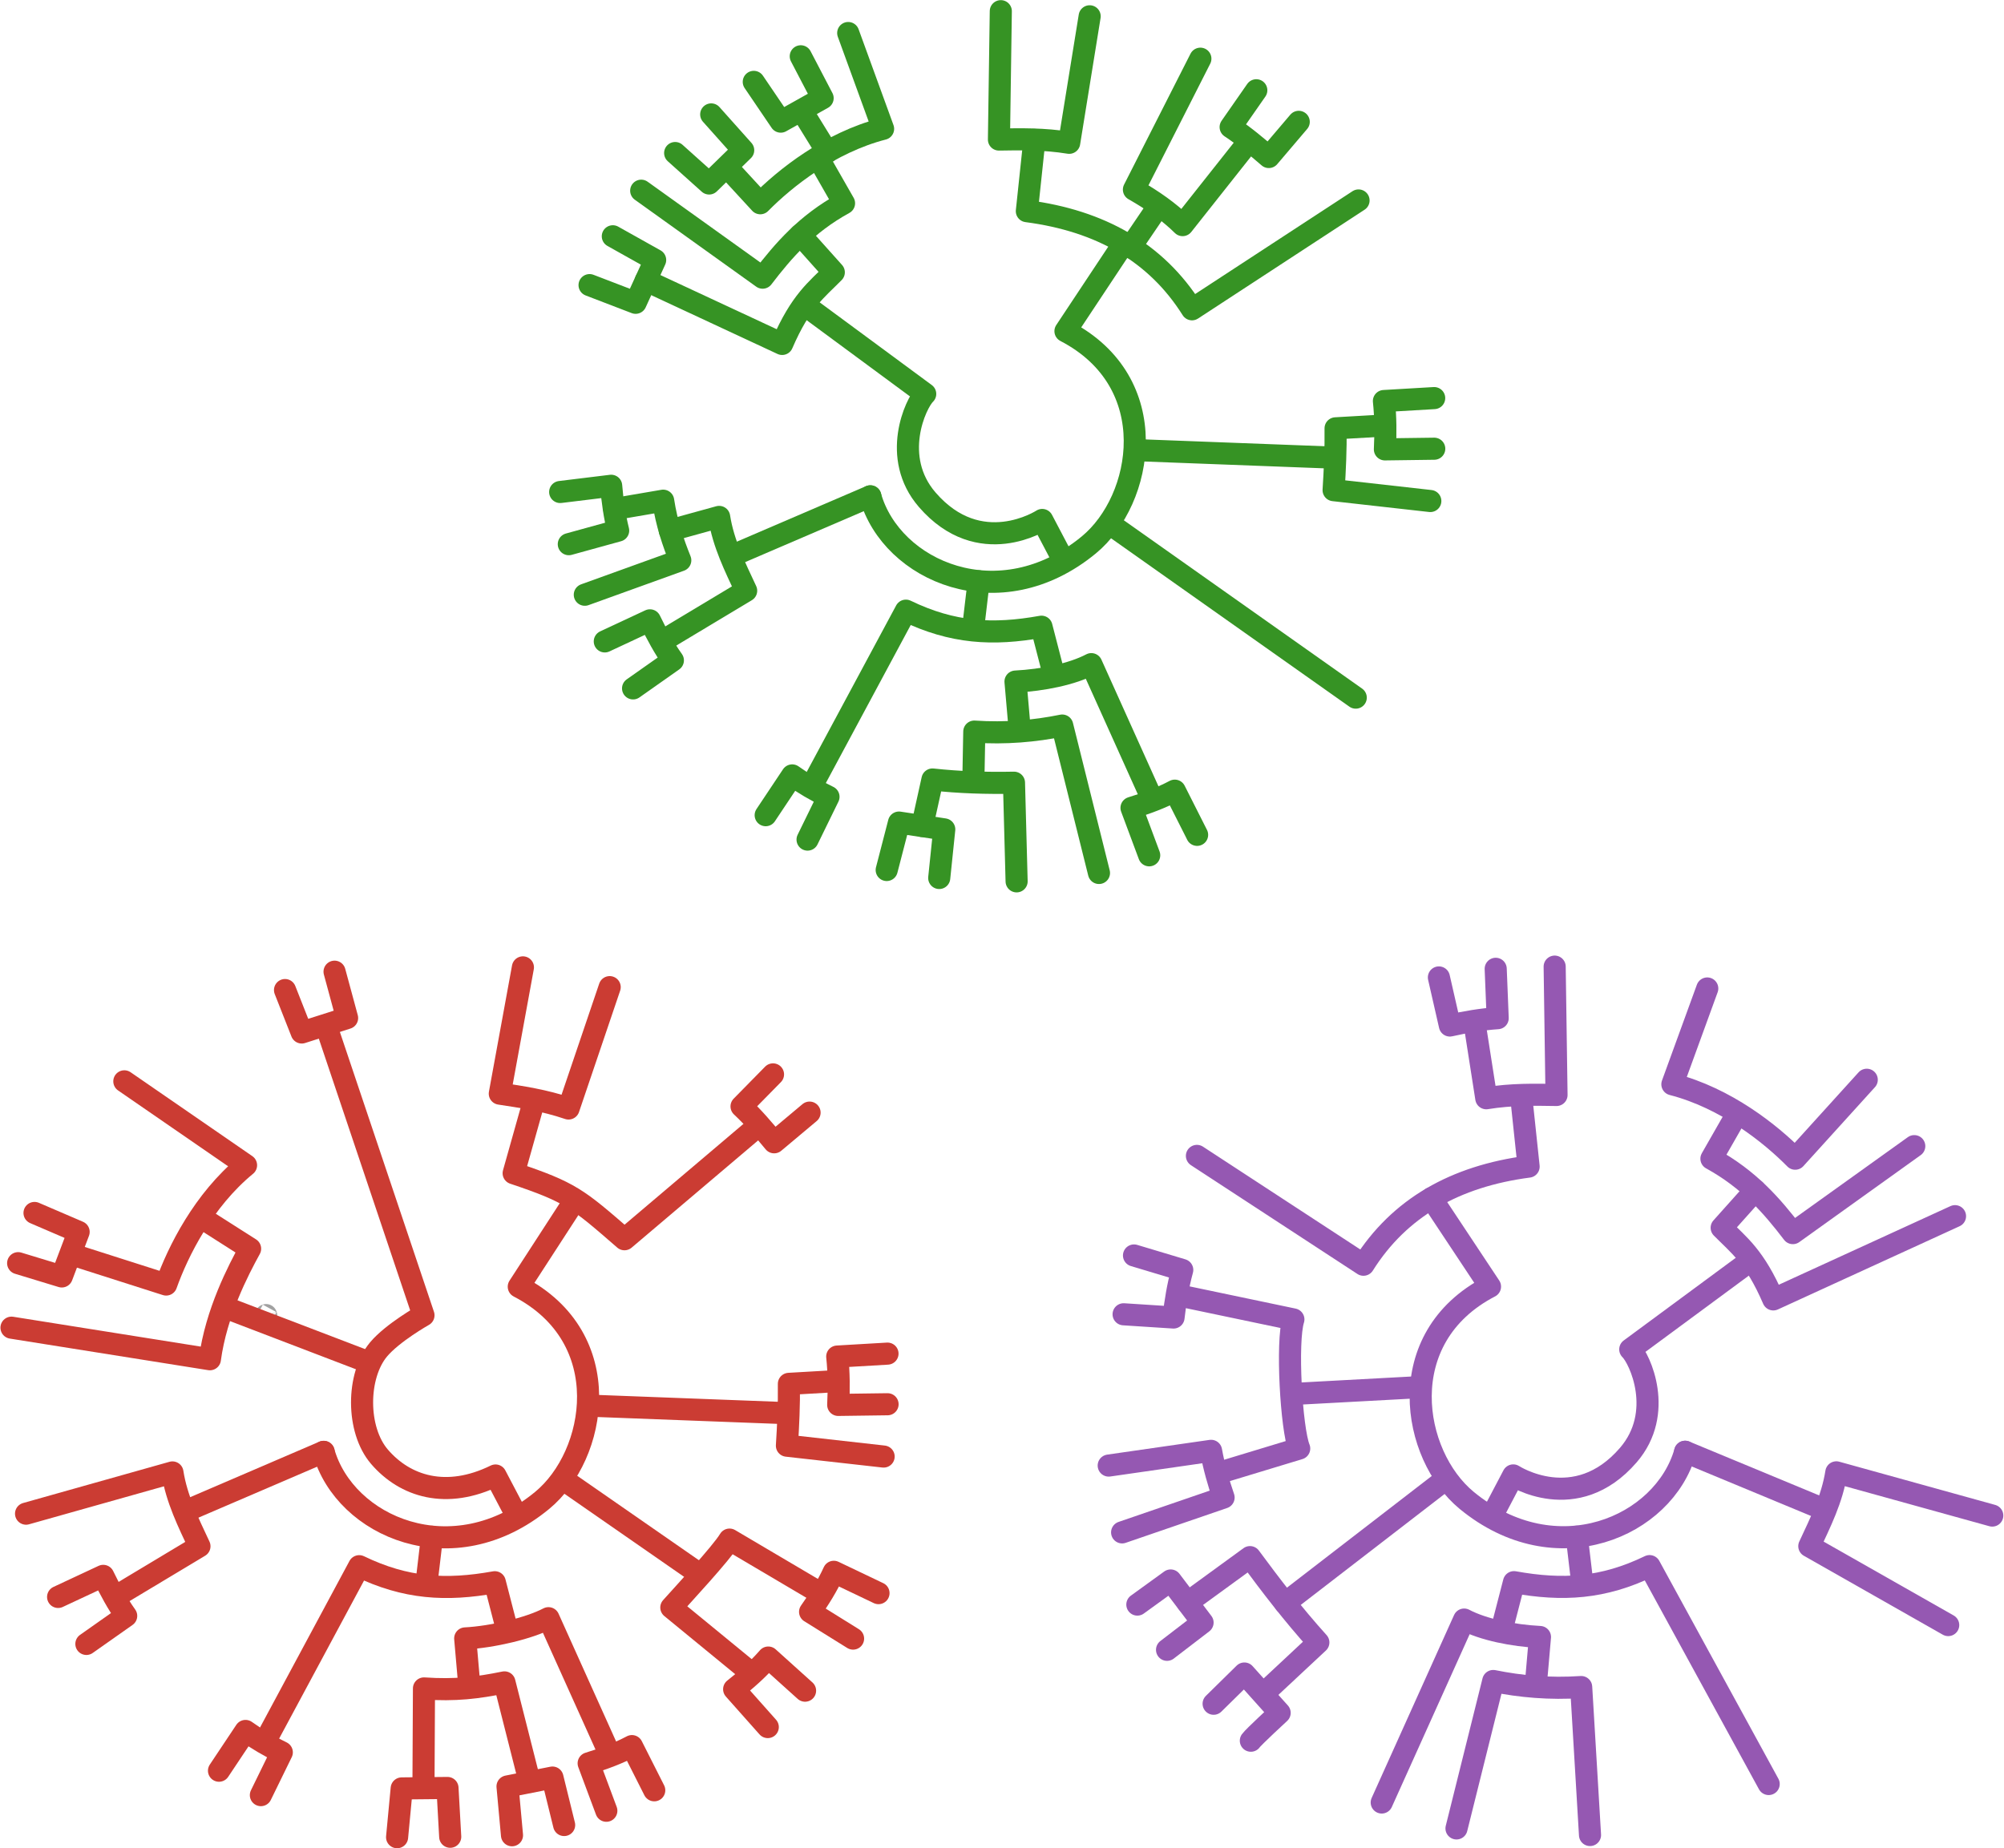 <?xml version="1.0" encoding="UTF-8" standalone="no"?>
<svg
   xmlns:dc="http://purl.org/dc/elements/1.1/"
   xmlns:cc="http://creativecommons.org/ns#"
   xmlns:rdf="http://www.w3.org/1999/02/22-rdf-syntax-ns#"
   xmlns:svg="http://www.w3.org/2000/svg"
   xmlns="http://www.w3.org/2000/svg"
   xmlns:sodipodi="http://sodipodi.sourceforge.net/DTD/sodipodi-0.dtd"
   xmlns:inkscape="http://www.inkscape.org/namespaces/inkscape"
   sodipodi:docname="phylojl.svg"
   inkscape:version="1.0 (4035a4fb49, 2020-05-01)"
   id="svg1134"
   version="1.1"
   viewBox="0 0 226.669 209.088"
   height="209.088mm"
   width="226.669mm">
  <defs
     id="defs1128" />
  <sodipodi:namedview
     inkscape:window-maximized="0"
     inkscape:window-y="38"
     inkscape:window-x="1970"
     inkscape:window-height="1006"
     inkscape:window-width="1418"
     fit-margin-bottom="0"
     fit-margin-right="0"
     fit-margin-left="0"
     fit-margin-top="0"
     showgrid="false"
     inkscape:document-rotation="0"
     inkscape:current-layer="layer1"
     inkscape:document-units="mm"
     inkscape:cy="408.42065"
     inkscape:cx="546.69001"
     inkscape:zoom="0.98994949"
     inkscape:pageshadow="2"
     inkscape:pageopacity="0.0"
     borderopacity="1.0"
     bordercolor="#666666"
     pagecolor="#ffffff"
     id="base" />
  <g
     transform="translate(18.33,-37.206)"
     id="layer1"
     inkscape:groupmode="layer"
     inkscape:label="Layer 1">
    <g
       inkscape:export-ydpi="90.480003"
       inkscape:export-xdpi="90.480003"
       inkscape:export-filename="C:\Users\pdime\Documents\EcoJulia\_assets\minimal-mistakes\phylo.png"
       style="stroke:#369324;stroke-width:1.571;stroke-miterlimit:4;stroke-dasharray:none;stroke-opacity:1"
       id="g2161-8-6-0"
       transform="matrix(1.591,0,0,1.591,-907.666,-214.126)">
      <path
         style="fill:none;stroke:#369324;stroke-width:1.571;stroke-linecap:round;stroke-linejoin:round;stroke-miterlimit:4;stroke-dasharray:none;stroke-opacity:1"
         d="m 634.611,197.874 -1.538,-2.927 c 0,0 -4.434,2.896 -8.179,-1.443 -2.594,-3.006 -0.827,-6.858 -0.139,-7.52 l -8.516,-6.284"
         id="path1959-1-6-84-0"
         sodipodi:nodetypes="ccscc" />
      <path
         style="fill:none;stroke:#369324;stroke-width:1.571;stroke-linecap:round;stroke-linejoin:round;stroke-miterlimit:4;stroke-dasharray:none;stroke-opacity:1"
         d="m 600.893,178.246 3.274,1.257 1.389,-3.043 -3.01,-1.687"
         id="path1961-7-1-12-8" />
      <path
         style="fill:none;stroke:#369324;stroke-width:1.571;stroke-linecap:round;stroke-linejoin:round;stroke-miterlimit:4;stroke-dasharray:none;stroke-opacity:1"
         d="m 604.895,177.915 9.69,4.514 c 1.328,-3.076 2.445,-3.844 3.671,-5.093 l -2.381,-2.662"
         id="path1963-5-7-3-4"
         sodipodi:nodetypes="cccc" />
      <path
         style="fill:none;stroke:#369324;stroke-width:1.571;stroke-linecap:round;stroke-linejoin:round;stroke-miterlimit:4;stroke-dasharray:none;stroke-opacity:1"
         d="m 604.564,171.532 8.632,6.185 c 1.481,-1.936 3.104,-3.817 5.788,-5.292 l -1.72,-3.01"
         id="path1965-6-0-4-9"
         sodipodi:nodetypes="cccc" />
      <path
         style="fill:none;stroke:#369324;stroke-width:1.571;stroke-linecap:round;stroke-linejoin:round;stroke-miterlimit:4;stroke-dasharray:none;stroke-opacity:1"
         d="m 606.978,168.853 2.414,2.166 2.423,-2.365 -2.274,-2.547"
         id="path1967-5-3-2-7"
         sodipodi:nodetypes="cccc" />
      <path
         style="fill:none;stroke:#369324;stroke-width:1.571;stroke-linecap:round;stroke-linejoin:round;stroke-miterlimit:4;stroke-dasharray:none;stroke-opacity:1"
         d="m 610.748,169.944 2.282,2.48 c 1.758,-1.783 4.931,-4.313 8.731,-5.292 l -2.48,-6.813"
         id="path1969-3-7-3-8"
         sodipodi:nodetypes="cccc" />
      <path
         style="fill:none;stroke:#369324;stroke-width:1.571;stroke-linecap:round;stroke-linejoin:round;stroke-miterlimit:4;stroke-dasharray:none;stroke-opacity:1"
         d="m 612.567,163.793 1.918,2.828 2.977,-1.67 -1.554,-2.977"
         id="path1971-9-5-9-4"
         sodipodi:nodetypes="cccc" />
      <path
         style="fill:none;stroke:#369324;stroke-width:1.571;stroke-linecap:round;stroke-linejoin:round;stroke-miterlimit:4;stroke-dasharray:none;stroke-opacity:1"
         d="m 616.04,165.942 1.753,2.844"
         id="path1973-0-1-6-9" />
      <path
         style="fill:none;stroke:#369324;stroke-width:1.571;stroke-linecap:round;stroke-linejoin:round;stroke-miterlimit:4;stroke-dasharray:none;stroke-opacity:1"
         d="m 655.562,172.226 -11.84,7.739 c -2.547,-4.052 -6.525,-6.298 -11.741,-6.978 l 0.537,-5.066"
         id="path1977-1-9-4-4"
         sodipodi:nodetypes="cccc" />
      <path
         style="fill:none;stroke:#369324;stroke-width:1.571;stroke-linecap:round;stroke-linejoin:round;stroke-miterlimit:4;stroke-dasharray:none;stroke-opacity:1"
         d="m 630.129,158.766 -0.132,9.128 c 1.538,-0.024 3.18,-0.063 4.994,0.232 l 1.455,-8.996"
         id="path1979-8-9-63-7"
         sodipodi:nodetypes="cccc" />
      <path
         sodipodi:nodetypes="cccc"
         style="fill:none;stroke:#369324;stroke-width:1.571;stroke-linecap:round;stroke-linejoin:round;stroke-miterlimit:4;stroke-dasharray:none;stroke-opacity:1"
         d="m 644.317,162.145 -4.724,9.308 c 1.369,0.781 2.529,1.604 3.461,2.526 l 4.701,-5.94"
         id="path1983-9-3-5-5" />
      <path
         sodipodi:nodetypes="cccc"
         style="fill:none;stroke:#369324;stroke-width:1.571;stroke-linecap:round;stroke-linejoin:round;stroke-miterlimit:4;stroke-dasharray:none;stroke-opacity:1"
         d="m 648.293,164.39 -1.824,2.619 c 0.989,0.653 1.853,1.389 2.713,2.128 l 2.128,-2.502"
         id="path1985-0-3-5-6" />
      <path
         sodipodi:nodetypes="cc"
         style="fill:none;stroke:#369324;stroke-width:1.571;stroke-linecap:round;stroke-linejoin:round;stroke-miterlimit:4;stroke-dasharray:none;stroke-opacity:1"
         d="m 641.205,172.817 -1.869,2.751"
         id="path1987-7-8-5-0" />
      <path
         sodipodi:nodetypes="cc"
         style="fill:none;stroke:#369324;stroke-width:1.571;stroke-linecap:round;stroke-linejoin:round;stroke-miterlimit:4;stroke-dasharray:none;stroke-opacity:1"
         d="m 639.886,189.986 13.924,0.529"
         id="path1989-7-5-4-1" />
      <path
         style="fill:none;stroke:#369324;stroke-width:1.571;stroke-linecap:round;stroke-linejoin:round;stroke-miterlimit:4;stroke-dasharray:none;stroke-opacity:1"
         d="m 660.664,193.599 -6.875,-0.772 c 0.09,-1.44 0.16,-2.891 0.14,-4.397 l 3.251,-0.187"
         id="path1991-8-8-8-2"
         sodipodi:nodetypes="cccc" />
      <path
         sodipodi:nodetypes="cccc"
         style="fill:none;stroke:#369324;stroke-width:1.571;stroke-linecap:round;stroke-linejoin:round;stroke-miterlimit:4;stroke-dasharray:none;stroke-opacity:1"
         d="m 660.939,186.28 -3.573,0.209 c 0.122,1.158 0.124,2.301 0.07,3.438 l 3.508,-0.047"
         id="path1993-6-8-1-1" />
      <path
         style="fill:none;stroke:#369324;stroke-width:1.571;stroke-linecap:round;stroke-linejoin:round;stroke-miterlimit:4;stroke-dasharray:none;stroke-opacity:1"
         d="m 638,195.311 17.363,12.27"
         id="path1995-3-1-70-0" />
      <path
         sodipodi:nodetypes="cc"
         style="fill:none;stroke:#369324;stroke-width:1.571;stroke-linecap:round;stroke-linejoin:round;stroke-miterlimit:4;stroke-dasharray:none;stroke-opacity:1"
         d="m 628.555,199.305 -0.396,3.353"
         id="path1997-6-3-9-1" />
      <path
         style="fill:none;stroke:#369324;stroke-width:1.571;stroke-linecap:round;stroke-linejoin:round;stroke-miterlimit:4;stroke-dasharray:none;stroke-opacity:1"
         d="m 616.668,213.898 6.714,-12.502 c 3.311,1.601 6.171,1.764 9.639,1.141 l 0.891,3.447"
         id="path1999-4-9-4-8"
         sodipodi:nodetypes="cccc" />
      <path
         style="fill:none;stroke:#369324;stroke-width:1.571;stroke-linecap:round;stroke-linejoin:round;stroke-miterlimit:4;stroke-dasharray:none;stroke-opacity:1"
         d="m 640.679,218.793 -1.257,-3.373 c 1.044,-0.318 2.088,-0.701 3.076,-1.224 l 1.587,3.142"
         id="path2001-4-5-3-1"
         sodipodi:nodetypes="cccc" />
      <path
         style="fill:none;stroke:#369324;stroke-width:1.571;stroke-linecap:round;stroke-linejoin:round;stroke-miterlimit:4;stroke-dasharray:none;stroke-opacity:1"
         d="m 622.017,219.838 0.873,-3.373 3.219,0.484 -0.358,3.457"
         id="path2003-5-9-9-5"
         sodipodi:nodetypes="cccc" />
      <path
         style="fill:none;stroke:#369324;stroke-width:1.571;stroke-linecap:round;stroke-linejoin:round;stroke-miterlimit:4;stroke-dasharray:none;stroke-opacity:1"
         d="m 624.54,216.709 0.731,-3.307 c 1.915,0.208 3.849,0.269 5.795,0.228 l 0.187,7.015"
         id="path2005-3-8-76-6"
         sodipodi:nodetypes="cccc" />
      <path
         style="fill:none;stroke:#369324;stroke-width:1.571;stroke-linecap:round;stroke-linejoin:round;stroke-miterlimit:4;stroke-dasharray:none;stroke-opacity:1"
         d="m 637.108,220.05 -2.613,-10.484 c -1.94,0.395 -4.026,0.582 -6.251,0.43 l -0.066,3.511"
         id="path2007-7-9-7-3"
         sodipodi:nodetypes="cccc" />
      <path
         style="fill:none;stroke:#369324;stroke-width:1.571;stroke-linecap:round;stroke-linejoin:round;stroke-miterlimit:4;stroke-dasharray:none;stroke-opacity:1"
         d="m 640.903,214.834 -4.338,-9.635 c -1.372,0.72 -3.466,1.14 -5.391,1.239 l 0.304,3.485"
         id="path2009-7-1-8-6"
         sodipodi:nodetypes="cccc" />
      <path
         style="fill:none;stroke:#369324;stroke-width:1.571;stroke-linecap:round;stroke-linejoin:round;stroke-miterlimit:4;stroke-dasharray:none;stroke-opacity:1"
         d="m 613.414,215.94 1.885,-2.828 c 0.813,0.581 1.673,1.088 2.58,1.521 l -1.488,3.043"
         id="path2011-0-6-6-0"
         sodipodi:nodetypes="cccc" />
      <path
         style="fill:none;stroke:#369324;stroke-width:1.571;stroke-linecap:round;stroke-linejoin:round;stroke-miterlimit:4;stroke-dasharray:none;stroke-opacity:1"
         d="m 620.854,193.266 -9.824,4.221"
         id="path2013-6-6-69-3"
         sodipodi:nodetypes="cc" />
      <path
         style="fill:none;stroke:#369324;stroke-width:1.571;stroke-linecap:round;stroke-linejoin:round;stroke-miterlimit:4;stroke-dasharray:none;stroke-opacity:1"
         d="m 601.976,203.583 3.209,-1.499 c 0.485,0.999 1.003,1.967 1.631,2.847 l -2.83,1.993"
         id="path2015-1-5-3-8"
         sodipodi:nodetypes="cccc" />
      <path
         style="fill:none;stroke:#369324;stroke-width:1.571;stroke-linecap:round;stroke-linejoin:round;stroke-miterlimit:4;stroke-dasharray:none;stroke-opacity:1"
         d="m 598.804,192.958 3.625,-0.443 c 0.091,1.112 0.244,2.17 0.497,3.186 l -3.509,0.968"
         id="path2017-3-3-8-4"
         sodipodi:nodetypes="cccc" />
      <path
         style="fill:none;stroke:#369324;stroke-width:1.571;stroke-linecap:round;stroke-linejoin:round;stroke-miterlimit:4;stroke-dasharray:none;stroke-opacity:1"
         d="m 602.653,194.17 3.472,-0.594 c 0.252,1.642 0.711,2.976 1.217,4.239 l -6.787,2.449"
         id="path2019-7-9-5-7"
         sodipodi:nodetypes="cccc" />
      <path
         style="fill:none;stroke:#369324;stroke-width:1.571;stroke-linecap:round;stroke-linejoin:round;stroke-miterlimit:4;stroke-dasharray:none;stroke-opacity:1"
         d="m 606.596,195.697 3.509,-0.968 c 0.296,1.895 1.134,3.561 1.921,5.249 l -5.993,3.599"
         id="path2021-2-2-6-7"
         sodipodi:nodetypes="cccc" />
      <path
         sodipodi:nodetypes="cscc"
         id="path2128-8-0-8"
         d="m 620.853,193.266 c 1.509,5.323 9.174,8.697 15.536,3.452 3.89,-3.208 5.37,-11.546 -1.663,-15.198 l 4.167,-6.284"
         style="fill:none;stroke:#369324;stroke-width:1.571;stroke-linecap:round;stroke-linejoin:round;stroke-miterlimit:4;stroke-dasharray:none;stroke-opacity:1" />
    </g>
    <g
       inkscape:export-ydpi="90.480003"
       inkscape:export-xdpi="90.480003"
       inkscape:export-filename="C:\Users\pdime\Documents\EcoJulia\_assets\minimal-mistakes\phylo.png"
       style="stroke:#cb3c33;stroke-width:1.571;stroke-miterlimit:4;stroke-dasharray:none;stroke-opacity:1"
       transform="matrix(1.591,0,0,1.591,-969.501,-106.019)"
       id="g2161-8-2-6-6">
      <g
         style="stroke-width:1.571;stroke-miterlimit:4;stroke-dasharray:none"
         id="g2373-3"
         transform="rotate(-15.686,611.439,187.974)">
        <path
           style="fill:none;stroke:#cb3c33;stroke-width:1.571;stroke-linecap:round;stroke-linejoin:round;stroke-miterlimit:4;stroke-dasharray:none;stroke-opacity:1"
           d="m 600.095,181.112 12.972,5.975 c 1.328,-3.076 3.652,-5.546 4.878,-6.795 l -2.381,-2.662"
           id="path1963-5-7-4-0-9"
           sodipodi:nodetypes="cccc" />
        <path
           style="fill:none;stroke:#cb3c33;stroke-width:1.571;stroke-linecap:round;stroke-linejoin:round;stroke-miterlimit:4;stroke-dasharray:none;stroke-opacity:1"
           d="m 601.79,176.824 2.732,1.748 2.009,-2.725 -2.655,-2.146"
           id="path1967-5-3-0-1-3"
           sodipodi:nodetypes="cccc" />
        <path
           style="fill:none;stroke:#cb3c33;stroke-width:1.571;stroke-linecap:round;stroke-linejoin:round;stroke-miterlimit:4;stroke-dasharray:none;stroke-opacity:1"
           d="m 605.687,177.292 5.823,3.839 c 1.447,-2.043 4.169,-5.053 7.762,-6.632 l -6.718,-8.083"
           id="path1969-3-7-1-3-1"
           sodipodi:nodetypes="cccc" />
        <circle
           r="0.006"
           cy="185.149"
           cx="617.76"
           style="fill:#000000;stroke:#a1a1a1;stroke-width:1.571;stroke-miterlimit:4;stroke-dasharray:none"
           id="path2363-0" />
      </g>
      <path
         sodipodi:nodetypes="cccc"
         id="path1977-1-9-6-2-2"
         d="m 651.457,170.33 -9.217,7.816 c -3.347,-2.91 -3.831,-3.336 -7.878,-4.695 l 1.333,-4.738"
         style="fill:none;stroke:#cb3c33;stroke-width:1.571;stroke-linecap:round;stroke-linejoin:round;stroke-miterlimit:4;stroke-dasharray:none;stroke-opacity:1" />
      <path
         sodipodi:nodetypes="cccc"
         id="path1979-8-9-6-4-0"
         d="m 635.02,158.813 -1.643,8.98 c 1.52,0.231 3.147,0.465 4.887,1.056 l 2.925,-8.63"
         style="fill:none;stroke:#cb3c33;stroke-width:1.571;stroke-linecap:round;stroke-linejoin:round;stroke-miterlimit:4;stroke-dasharray:none;stroke-opacity:1" />
      <path
         id="path1985-0-3-3-2-1"
         d="m 652.8,166.423 -2.237,2.277 c 0.866,0.809 1.594,1.68 2.319,2.552 l 2.517,-2.111"
         style="fill:none;stroke:#cb3c33;stroke-width:1.571;stroke-linecap:round;stroke-linejoin:round;stroke-miterlimit:4;stroke-dasharray:none;stroke-opacity:1"
         sodipodi:nodetypes="cccc" />
      <path
         id="path1989-7-5-8-0-2"
         d="m 639.886,189.986 13.924,0.529"
         style="fill:none;stroke:#cb3c33;stroke-width:1.571;stroke-linecap:round;stroke-linejoin:round;stroke-miterlimit:4;stroke-dasharray:none;stroke-opacity:1"
         sodipodi:nodetypes="cc" />
      <path
         sodipodi:nodetypes="cccc"
         id="path1991-8-8-5-0-9"
         d="m 660.664,193.599 -6.875,-0.772 c 0.09,-1.44 0.16,-2.891 0.14,-4.397 l 3.251,-0.187"
         style="fill:none;stroke:#cb3c33;stroke-width:1.571;stroke-linecap:round;stroke-linejoin:round;stroke-miterlimit:4;stroke-dasharray:none;stroke-opacity:1" />
      <path
         id="path1993-6-8-0-1-5"
         d="m 660.939,186.28 -3.573,0.209 c 0.122,1.158 0.124,2.301 0.07,3.438 l 3.508,-0.047"
         style="fill:none;stroke:#cb3c33;stroke-width:1.571;stroke-linecap:round;stroke-linejoin:round;stroke-miterlimit:4;stroke-dasharray:none;stroke-opacity:1"
         sodipodi:nodetypes="cccc" />
      <path
         id="path1995-3-1-5-5-7"
         d="m 638,195.311 9.624,6.681"
         style="fill:none;stroke:#cb3c33;stroke-width:1.571;stroke-linecap:round;stroke-linejoin:round;stroke-miterlimit:4;stroke-dasharray:none;stroke-opacity:1"
         sodipodi:nodetypes="cc" />
      <path
         id="path1997-6-3-5-6-1"
         d="m 628.555,199.305 -0.396,3.353"
         style="fill:none;stroke:#cb3c33;stroke-width:1.571;stroke-linecap:round;stroke-linejoin:round;stroke-miterlimit:4;stroke-dasharray:none;stroke-opacity:1"
         sodipodi:nodetypes="cc" />
      <path
         sodipodi:nodetypes="cccc"
         id="path1999-4-9-8-0-3"
         d="m 616.668,213.898 6.714,-12.502 c 3.311,1.601 6.171,1.764 9.639,1.141 l 0.891,3.447"
         style="fill:none;stroke:#cb3c33;stroke-width:1.571;stroke-linecap:round;stroke-linejoin:round;stroke-miterlimit:4;stroke-dasharray:none;stroke-opacity:1" />
      <path
         sodipodi:nodetypes="cccc"
         id="path2001-4-5-0-8-5"
         d="m 640.951,218.787 -1.257,-3.373 c 1.044,-0.318 2.088,-0.701 3.076,-1.224 l 1.587,3.142"
         style="fill:none;stroke:#cb3c33;stroke-width:1.571;stroke-linecap:round;stroke-linejoin:round;stroke-miterlimit:4;stroke-dasharray:none;stroke-opacity:1" />
      <path
         sodipodi:nodetypes="cccc"
         id="path2003-5-9-1-6-6"
         d="m 626.075,220.668 0.328,-3.469 3.255,-0.032 0.194,3.47"
         style="fill:none;stroke:#cb3c33;stroke-width:1.571;stroke-linecap:round;stroke-linejoin:round;stroke-miterlimit:4;stroke-dasharray:none;stroke-opacity:1" />
      <path
         sodipodi:nodetypes="cccc"
         id="path2007-7-9-3-9-4"
         d="m 635.494,216.704 -1.786,-7.045 c -1.94,0.395 -3.497,0.582 -5.722,0.43 l -0.033,6.521"
         style="fill:none;stroke:#cb3c33;stroke-width:1.571;stroke-linecap:round;stroke-linejoin:round;stroke-miterlimit:4;stroke-dasharray:none;stroke-opacity:1" />
      <path
         sodipodi:nodetypes="cccc"
         id="path2009-7-1-2-4-1"
         d="m 641.175,214.729 -4.338,-9.635 c -1.372,0.72 -3.995,1.339 -5.92,1.438 l 0.304,3.485"
         style="fill:none;stroke:#cb3c33;stroke-width:1.571;stroke-linecap:round;stroke-linejoin:round;stroke-miterlimit:4;stroke-dasharray:none;stroke-opacity:1" />
      <path
         sodipodi:nodetypes="cccc"
         id="path2011-0-6-4-0-3"
         d="m 613.414,215.94 1.885,-2.828 c 0.813,0.581 1.673,1.088 2.58,1.521 l -1.488,3.043"
         style="fill:none;stroke:#cb3c33;stroke-width:1.571;stroke-linecap:round;stroke-linejoin:round;stroke-miterlimit:4;stroke-dasharray:none;stroke-opacity:1" />
      <path
         sodipodi:nodetypes="cc"
         id="path2013-6-6-9-8-4"
         d="m 620.854,193.266 -9.824,4.221"
         style="fill:none;stroke:#cb3c33;stroke-width:1.571;stroke-linecap:round;stroke-linejoin:round;stroke-miterlimit:4;stroke-dasharray:none;stroke-opacity:1" />
      <path
         sodipodi:nodetypes="cccc"
         id="path2015-1-5-6-4-6"
         d="m 601.976,203.583 3.209,-1.499 c 0.485,0.999 1.003,1.967 1.631,2.847 l -2.83,1.993"
         style="fill:none;stroke:#cb3c33;stroke-width:1.571;stroke-linecap:round;stroke-linejoin:round;stroke-miterlimit:4;stroke-dasharray:none;stroke-opacity:1" />
      <path
         sodipodi:nodetypes="cccc"
         id="path2021-2-2-4-7-0"
         d="m 599.697,197.661 10.407,-2.932 c 0.296,1.895 1.134,3.561 1.921,5.249 l -5.993,3.599"
         style="fill:none;stroke:#cb3c33;stroke-width:1.571;stroke-linecap:round;stroke-linejoin:round;stroke-miterlimit:4;stroke-dasharray:none;stroke-opacity:1" />
      <path
         style="fill:none;stroke:#cb3c33;stroke-width:1.571;stroke-linecap:round;stroke-linejoin:round;stroke-miterlimit:4;stroke-dasharray:none;stroke-opacity:1"
         d="m 620.853,193.266 c 1.509,5.323 9.174,8.697 15.536,3.452 3.89,-3.208 5.37,-11.546 -1.663,-15.198 l 3.903,-6.019"
         id="path2128-8-7-9-0"
         sodipodi:nodetypes="cscc" />
      <path
         style="fill:none;stroke:#cb3c33;stroke-width:1.571;stroke-linecap:round;stroke-linejoin:round;stroke-miterlimit:4;stroke-dasharray:none;stroke-opacity:1"
         d="m 634.244,220.529 -0.318,-3.47 3.194,-0.632 0.831,3.375"
         id="path2003-5-9-1-6-3-2"
         sodipodi:nodetypes="cccc" />
      <path
         style="fill:none;stroke:#cb3c33;stroke-width:1.571;stroke-linecap:round;stroke-linejoin:round;stroke-miterlimit:4;stroke-dasharray:none;stroke-opacity:1"
         d="m 634.611,197.874 -1.538,-2.927 c -3.503,1.718 -6.435,0.78 -8.25,-1.333 -1.657,-1.929 -1.62,-5.772 -0.068,-7.63 0.996,-1.192 3.196,-2.43 3.196,-2.43 l -6.884,-20.481"
         id="path2361-4"
         sodipodi:nodetypes="ccascc" />
      <path
         style="fill:none;stroke:#cb3c33;stroke-width:1.571;stroke-linecap:round;stroke-linejoin:round;stroke-miterlimit:4;stroke-dasharray:none;stroke-opacity:1"
         d="m 614.172,183.118 9.856,3.77"
         id="path2384-1" />
      <path
         style="fill:none;stroke:#cb3c33;stroke-width:1.571;stroke-linecap:round;stroke-linejoin:round;stroke-miterlimit:4;stroke-dasharray:none;stroke-opacity:1"
         d="m 652.428,212.836 -2.391,-2.691 c 0.858,-0.674 1.693,-1.408 2.426,-2.253 l 2.616,2.356"
         id="path2001-4-5-0-8-7-3"
         sodipodi:nodetypes="cccc" />
      <path
         sodipodi:nodetypes="cccc"
         id="path2001-4-5-0-8-7-6-8"
         d="m 658.492,206.545 -3.056,-1.902 c 0.632,-0.889 1.224,-1.831 1.687,-2.848 l 3.177,1.517"
         style="fill:none;stroke:#cb3c33;stroke-width:1.571;stroke-linecap:round;stroke-linejoin:round;stroke-miterlimit:4;stroke-dasharray:none;stroke-opacity:1" />
      <path
         sodipodi:nodetypes="cccc"
         id="path2001-4-5-0-8-7-5-6"
         d="m 651.146,208.907 -5.575,-4.573 c 0.725,-0.815 3.567,-3.869 4.138,-4.829 l 6.167,3.641"
         style="fill:none;stroke:#cb3c33;stroke-width:1.571;stroke-linecap:round;stroke-linejoin:round;stroke-miterlimit:4;stroke-dasharray:none;stroke-opacity:1" />
      <path
         sodipodi:nodetypes="cccc"
         id="path1967-5-3-0-1-8-0"
         d="m 618.108,160.426 1.188,3.018 3.225,-1.029 -0.892,-3.295"
         style="fill:none;stroke:#cb3c33;stroke-width:1.571;stroke-linecap:round;stroke-linejoin:round;stroke-miterlimit:4;stroke-dasharray:none;stroke-opacity:1" />
    </g>
    <g
       style="stroke-width:1.571;stroke-miterlimit:4;stroke-dasharray:none"
       id="g2335-5"
       transform="matrix(-1.591,0,0,1.591,1696.143,96.491)">
      <path
         inkscape:export-ydpi="90.480003"
         inkscape:export-xdpi="90.480003"
         inkscape:export-filename="C:\Users\pdime\Documents\EcoJulia\_assets\minimal-mistakes\phylo.png"
         style="fill:none;stroke:#9558b2;stroke-width:1.571;stroke-linecap:round;stroke-linejoin:round;stroke-miterlimit:4;stroke-dasharray:none;stroke-opacity:1"
         d="m 634.611,197.874 -1.538,-2.927 c 0,0 -4.434,2.896 -8.179,-1.443 -2.594,-3.006 -0.827,-6.858 -0.139,-7.52 l -8.516,-6.284"
         id="path1959-1-6-8-4-7"
         sodipodi:nodetypes="ccscc"
         transform="translate(336.953,-127.291)" />
      <path
         inkscape:export-ydpi="90.480003"
         inkscape:export-xdpi="90.480003"
         inkscape:export-filename="C:\Users\pdime\Documents\EcoJulia\_assets\minimal-mistakes\phylo.png"
         style="fill:none;stroke:#9558b2;stroke-width:1.571;stroke-linecap:round;stroke-linejoin:round;stroke-miterlimit:4;stroke-dasharray:none;stroke-opacity:1"
         d="m 601.667,176.512 12.918,5.918 c 1.328,-3.076 2.445,-3.844 3.671,-5.093 l -2.381,-2.662"
         id="path1963-5-7-6-0-7"
         sodipodi:nodetypes="cccc"
         transform="translate(336.953,-127.291)" />
      <path
         inkscape:export-ydpi="90.480003"
         inkscape:export-xdpi="90.480003"
         inkscape:export-filename="C:\Users\pdime\Documents\EcoJulia\_assets\minimal-mistakes\phylo.png"
         style="fill:none;stroke:#9558b2;stroke-width:1.571;stroke-linecap:round;stroke-linejoin:round;stroke-miterlimit:4;stroke-dasharray:none;stroke-opacity:1"
         d="m 604.564,171.532 8.632,6.185 c 1.481,-1.936 3.104,-3.817 5.788,-5.292 l -1.72,-3.01"
         id="path1965-6-0-1-2-7"
         sodipodi:nodetypes="cccc"
         transform="translate(336.953,-127.291)" />
      <path
         inkscape:export-ydpi="90.480003"
         inkscape:export-xdpi="90.480003"
         inkscape:export-filename="C:\Users\pdime\Documents\EcoJulia\_assets\minimal-mistakes\phylo.png"
         style="fill:none;stroke:#9558b2;stroke-width:1.571;stroke-linecap:round;stroke-linejoin:round;stroke-miterlimit:4;stroke-dasharray:none;stroke-opacity:1"
         d="m 607.942,166.811 5.088,5.614 c 1.758,-1.783 4.931,-4.313 8.731,-5.292 l -2.48,-6.813"
         id="path1969-3-7-9-5-6"
         sodipodi:nodetypes="cccc"
         transform="translate(336.953,-127.291)" />
      <path
         inkscape:export-ydpi="90.480003"
         inkscape:export-xdpi="90.480003"
         inkscape:export-filename="C:\Users\pdime\Documents\EcoJulia\_assets\minimal-mistakes\phylo.png"
         style="fill:none;stroke:#9558b2;stroke-width:1.571;stroke-linecap:round;stroke-linejoin:round;stroke-miterlimit:4;stroke-dasharray:none;stroke-opacity:1"
         d="m 655.562,172.226 -11.84,7.739 c -2.547,-4.052 -6.525,-6.298 -11.741,-6.978 l 0.537,-5.066"
         id="path1977-1-9-0-8-2"
         sodipodi:nodetypes="cccc"
         transform="translate(336.953,-127.291)" />
      <path
         inkscape:export-ydpi="90.480003"
         inkscape:export-xdpi="90.480003"
         inkscape:export-filename="C:\Users\pdime\Documents\EcoJulia\_assets\minimal-mistakes\phylo.png"
         style="fill:none;stroke:#9558b2;stroke-width:1.571;stroke-linecap:round;stroke-linejoin:round;stroke-miterlimit:4;stroke-dasharray:none;stroke-opacity:1"
         d="m 630.129,158.766 -0.132,9.128 c 1.538,-0.024 3.18,-0.063 4.994,0.232 l 0.847,-5.418"
         id="path1979-8-9-8-8-3"
         sodipodi:nodetypes="cccc"
         transform="translate(336.953,-127.291)" />
      <path
         inkscape:export-ydpi="90.480003"
         inkscape:export-xdpi="90.480003"
         inkscape:export-filename="C:\Users\pdime\Documents\EcoJulia\_assets\minimal-mistakes\phylo.png"
         sodipodi:nodetypes="cc"
         style="fill:none;stroke:#9558b2;stroke-width:1.571;stroke-linecap:round;stroke-linejoin:round;stroke-miterlimit:4;stroke-dasharray:none;stroke-opacity:1"
         d="m 639.886,188.677 8.715,0.471"
         id="path1989-7-5-5-2-8"
         transform="translate(336.953,-127.291)" />
      <path
         inkscape:export-ydpi="90.480003"
         inkscape:export-xdpi="90.480003"
         inkscape:export-filename="C:\Users\pdime\Documents\EcoJulia\_assets\minimal-mistakes\phylo.png"
         style="fill:none;stroke:#9558b2;stroke-width:1.571;stroke-linecap:round;stroke-linejoin:round;stroke-miterlimit:4;stroke-dasharray:none;stroke-opacity:1"
         d="m 653.953,194.753 -5.663,-1.718 c 0.563,-1.392 0.916,-7.628 0.414,-9.181 l 7.597,-1.593"
         id="path1991-8-8-0-6-6"
         sodipodi:nodetypes="cccc"
         transform="translate(336.953,-127.291)" />
      <path
         inkscape:export-ydpi="90.480003"
         inkscape:export-xdpi="90.480003"
         inkscape:export-filename="C:\Users\pdime\Documents\EcoJulia\_assets\minimal-mistakes\phylo.png"
         sodipodi:nodetypes="cccc"
         style="fill:none;stroke:#9558b2;stroke-width:1.571;stroke-linecap:round;stroke-linejoin:round;stroke-miterlimit:4;stroke-dasharray:none;stroke-opacity:1"
         d="m 660.035,179.306 -3.43,1.03 c 0.306,1.124 0.491,2.252 0.619,3.382 l 3.55,-0.229"
         id="path1993-6-8-2-0-7"
         transform="translate(336.953,-127.291)" />
      <path
         inkscape:export-ydpi="90.480003"
         inkscape:export-xdpi="90.480003"
         inkscape:export-filename="C:\Users\pdime\Documents\EcoJulia\_assets\minimal-mistakes\phylo.png"
         sodipodi:nodetypes="cc"
         style="fill:none;stroke:#9558b2;stroke-width:1.571;stroke-linecap:round;stroke-linejoin:round;stroke-miterlimit:4;stroke-dasharray:none;stroke-opacity:1"
         d="m 638,195.311 11.297,8.715"
         id="path1995-3-1-7-7-9"
         transform="translate(336.953,-127.291)" />
      <path
         inkscape:export-ydpi="90.480003"
         inkscape:export-xdpi="90.480003"
         inkscape:export-filename="C:\Users\pdime\Documents\EcoJulia\_assets\minimal-mistakes\phylo.png"
         sodipodi:nodetypes="cc"
         style="fill:none;stroke:#9558b2;stroke-width:1.571;stroke-linecap:round;stroke-linejoin:round;stroke-miterlimit:4;stroke-dasharray:none;stroke-opacity:1"
         d="m 628.555,199.305 -0.396,3.353"
         id="path1997-6-3-7-0-9"
         transform="translate(336.953,-127.291)" />
      <path
         inkscape:export-ydpi="90.480003"
         inkscape:export-xdpi="90.480003"
         inkscape:export-filename="C:\Users\pdime\Documents\EcoJulia\_assets\minimal-mistakes\phylo.png"
         style="fill:none;stroke:#9558b2;stroke-width:1.571;stroke-linecap:round;stroke-linejoin:round;stroke-miterlimit:4;stroke-dasharray:none;stroke-opacity:1"
         d="m 614.914,216.892 8.468,-15.495 c 3.311,1.601 6.171,1.764 9.639,1.141 l 0.891,3.447"
         id="path1999-4-9-1-2-5"
         sodipodi:nodetypes="cccc"
         transform="translate(336.953,-127.291)" />
      <path
         inkscape:export-ydpi="90.480003"
         inkscape:export-xdpi="90.480003"
         inkscape:export-filename="C:\Users\pdime\Documents\EcoJulia\_assets\minimal-mistakes\phylo.png"
         style="fill:none;stroke:#9558b2;stroke-width:1.571;stroke-linecap:round;stroke-linejoin:round;stroke-miterlimit:4;stroke-dasharray:none;stroke-opacity:1"
         d="m 637.108,220.05 -2.613,-10.484 c -1.94,0.395 -4.026,0.582 -6.251,0.43 l -0.628,10.523"
         id="path2007-7-9-33-7-4"
         sodipodi:nodetypes="cccc"
         transform="translate(336.953,-127.291)" />
      <path
         inkscape:export-ydpi="90.480003"
         inkscape:export-xdpi="90.480003"
         inkscape:export-filename="C:\Users\pdime\Documents\EcoJulia\_assets\minimal-mistakes\phylo.png"
         style="fill:none;stroke:#9558b2;stroke-width:1.571;stroke-linecap:round;stroke-linejoin:round;stroke-miterlimit:4;stroke-dasharray:none;stroke-opacity:1"
         d="m 642.424,218.207 -5.859,-13.009 c -1.372,0.72 -3.466,1.14 -5.391,1.239 l 0.304,3.485"
         id="path2009-7-1-9-7-5"
         sodipodi:nodetypes="cccc"
         transform="translate(336.953,-127.291)" />
      <path
         inkscape:export-ydpi="90.480003"
         inkscape:export-xdpi="90.480003"
         inkscape:export-filename="C:\Users\pdime\Documents\EcoJulia\_assets\minimal-mistakes\phylo.png"
         style="fill:none;stroke:#9558b2;stroke-width:1.571;stroke-linecap:round;stroke-linejoin:round;stroke-miterlimit:4;stroke-dasharray:none;stroke-opacity:1"
         d="m 620.854,193.266 -9.674,4.014"
         id="path2013-6-6-6-4-0"
         sodipodi:nodetypes="cc"
         transform="translate(336.953,-127.291)" />
      <path
         inkscape:export-ydpi="90.480003"
         inkscape:export-xdpi="90.480003"
         inkscape:export-filename="C:\Users\pdime\Documents\EcoJulia\_assets\minimal-mistakes\phylo.png"
         style="fill:none;stroke:#9558b2;stroke-width:1.571;stroke-linecap:round;stroke-linejoin:round;stroke-miterlimit:4;stroke-dasharray:none;stroke-opacity:1"
         d="m 599.019,197.802 11.086,-3.073 c 0.296,1.895 1.134,3.561 1.921,5.249 l -9.875,5.611"
         id="path2021-2-2-9-5-8"
         sodipodi:nodetypes="cccc"
         transform="translate(336.953,-127.291)" />
      <path
         inkscape:export-ydpi="90.480003"
         inkscape:export-xdpi="90.480003"
         inkscape:export-filename="C:\Users\pdime\Documents\EcoJulia\_assets\minimal-mistakes\phylo.png"
         sodipodi:nodetypes="cscc"
         id="path2128-8-3-5-0"
         d="m 620.853,193.266 c 1.509,5.323 9.174,8.697 15.536,3.452 3.89,-3.208 5.37,-11.546 -1.663,-15.198 l 4.167,-6.284"
         style="fill:none;stroke:#9558b2;stroke-width:1.571;stroke-linecap:round;stroke-linejoin:round;stroke-miterlimit:4;stroke-dasharray:none;stroke-opacity:1"
         transform="translate(336.953,-127.291)" />
      <path
         inkscape:export-ydpi="90.480003"
         inkscape:export-xdpi="90.480003"
         inkscape:export-filename="C:\Users\pdime\Documents\EcoJulia\_assets\minimal-mistakes\phylo.png"
         id="path1993-6-8-2-0-6-9"
         d="m 661.833,194.247 -7.277,-1.048 c -0.205,1.146 -0.522,2.245 -0.89,3.321 l 7.214,2.478"
         style="fill:none;stroke:#9558b2;stroke-width:1.571;stroke-linecap:round;stroke-linejoin:round;stroke-miterlimit:4;stroke-dasharray:none;stroke-opacity:1"
         sodipodi:nodetypes="cccc"
         transform="translate(336.953,-127.291)" />
      <path
         inkscape:export-ydpi="90.480003"
         inkscape:export-xdpi="90.480003"
         inkscape:export-filename="C:\Users\pdime\Documents\EcoJulia\_assets\minimal-mistakes\phylo.png"
         id="path1993-6-8-2-0-0-8"
         d="m 634.321,158.921 -0.141,3.511 c 1.162,0.079 2.289,0.274 3.399,0.522 l 0.78,-3.419"
         style="fill:none;stroke:#9558b2;stroke-width:1.571;stroke-linecap:round;stroke-linejoin:round;stroke-miterlimit:4;stroke-dasharray:none;stroke-opacity:1"
         sodipodi:nodetypes="cccc"
         transform="translate(336.953,-127.291)" />
      <path
         inkscape:export-ydpi="90.480003"
         inkscape:export-xdpi="90.480003"
         inkscape:export-filename="C:\Users\pdime\Documents\EcoJulia\_assets\minimal-mistakes\phylo.png"
         sodipodi:nodetypes="cccc"
         id="path2147-4"
         d="m 987.791,83.185 -3.909,-3.65 c 1.81,-2.005 3.359,-4.035 4.86,-6.069 l 4.439,3.233"
         style="fill:none;stroke:#9558b2;stroke-width:1.571;stroke-linecap:round;stroke-linejoin:round;stroke-miterlimit:4;stroke-dasharray:none;stroke-opacity:1" />
      <path
         inkscape:export-ydpi="90.480003"
         inkscape:export-xdpi="90.480003"
         inkscape:export-filename="C:\Users\pdime\Documents\EcoJulia\_assets\minimal-mistakes\phylo.png"
         sodipodi:nodetypes="cccc"
         id="path2149-6"
         d="m 988.681,86.522 c -0.19,-0.271 -2.047,-1.982 -2.047,-1.982 l 2.507,-2.797 2.186,2.15"
         style="fill:none;stroke:#9558b2;stroke-width:1.571;stroke-linecap:round;stroke-linejoin:round;stroke-miterlimit:4;stroke-dasharray:none;stroke-opacity:1" />
      <path
         inkscape:export-ydpi="90.480003"
         inkscape:export-xdpi="90.480003"
         inkscape:export-filename="C:\Users\pdime\Documents\EcoJulia\_assets\minimal-mistakes\phylo.png"
         sodipodi:nodetypes="cccc"
         style="fill:none;stroke:#9558b2;stroke-width:1.571;stroke-linecap:round;stroke-linejoin:round;stroke-miterlimit:4;stroke-dasharray:none;stroke-opacity:1"
         d="m 994.639,80.058 -2.525,-1.937 2.268,-2.994 2.368,1.714"
         id="path2149-1-0" />
    </g>
  </g>
</svg>
